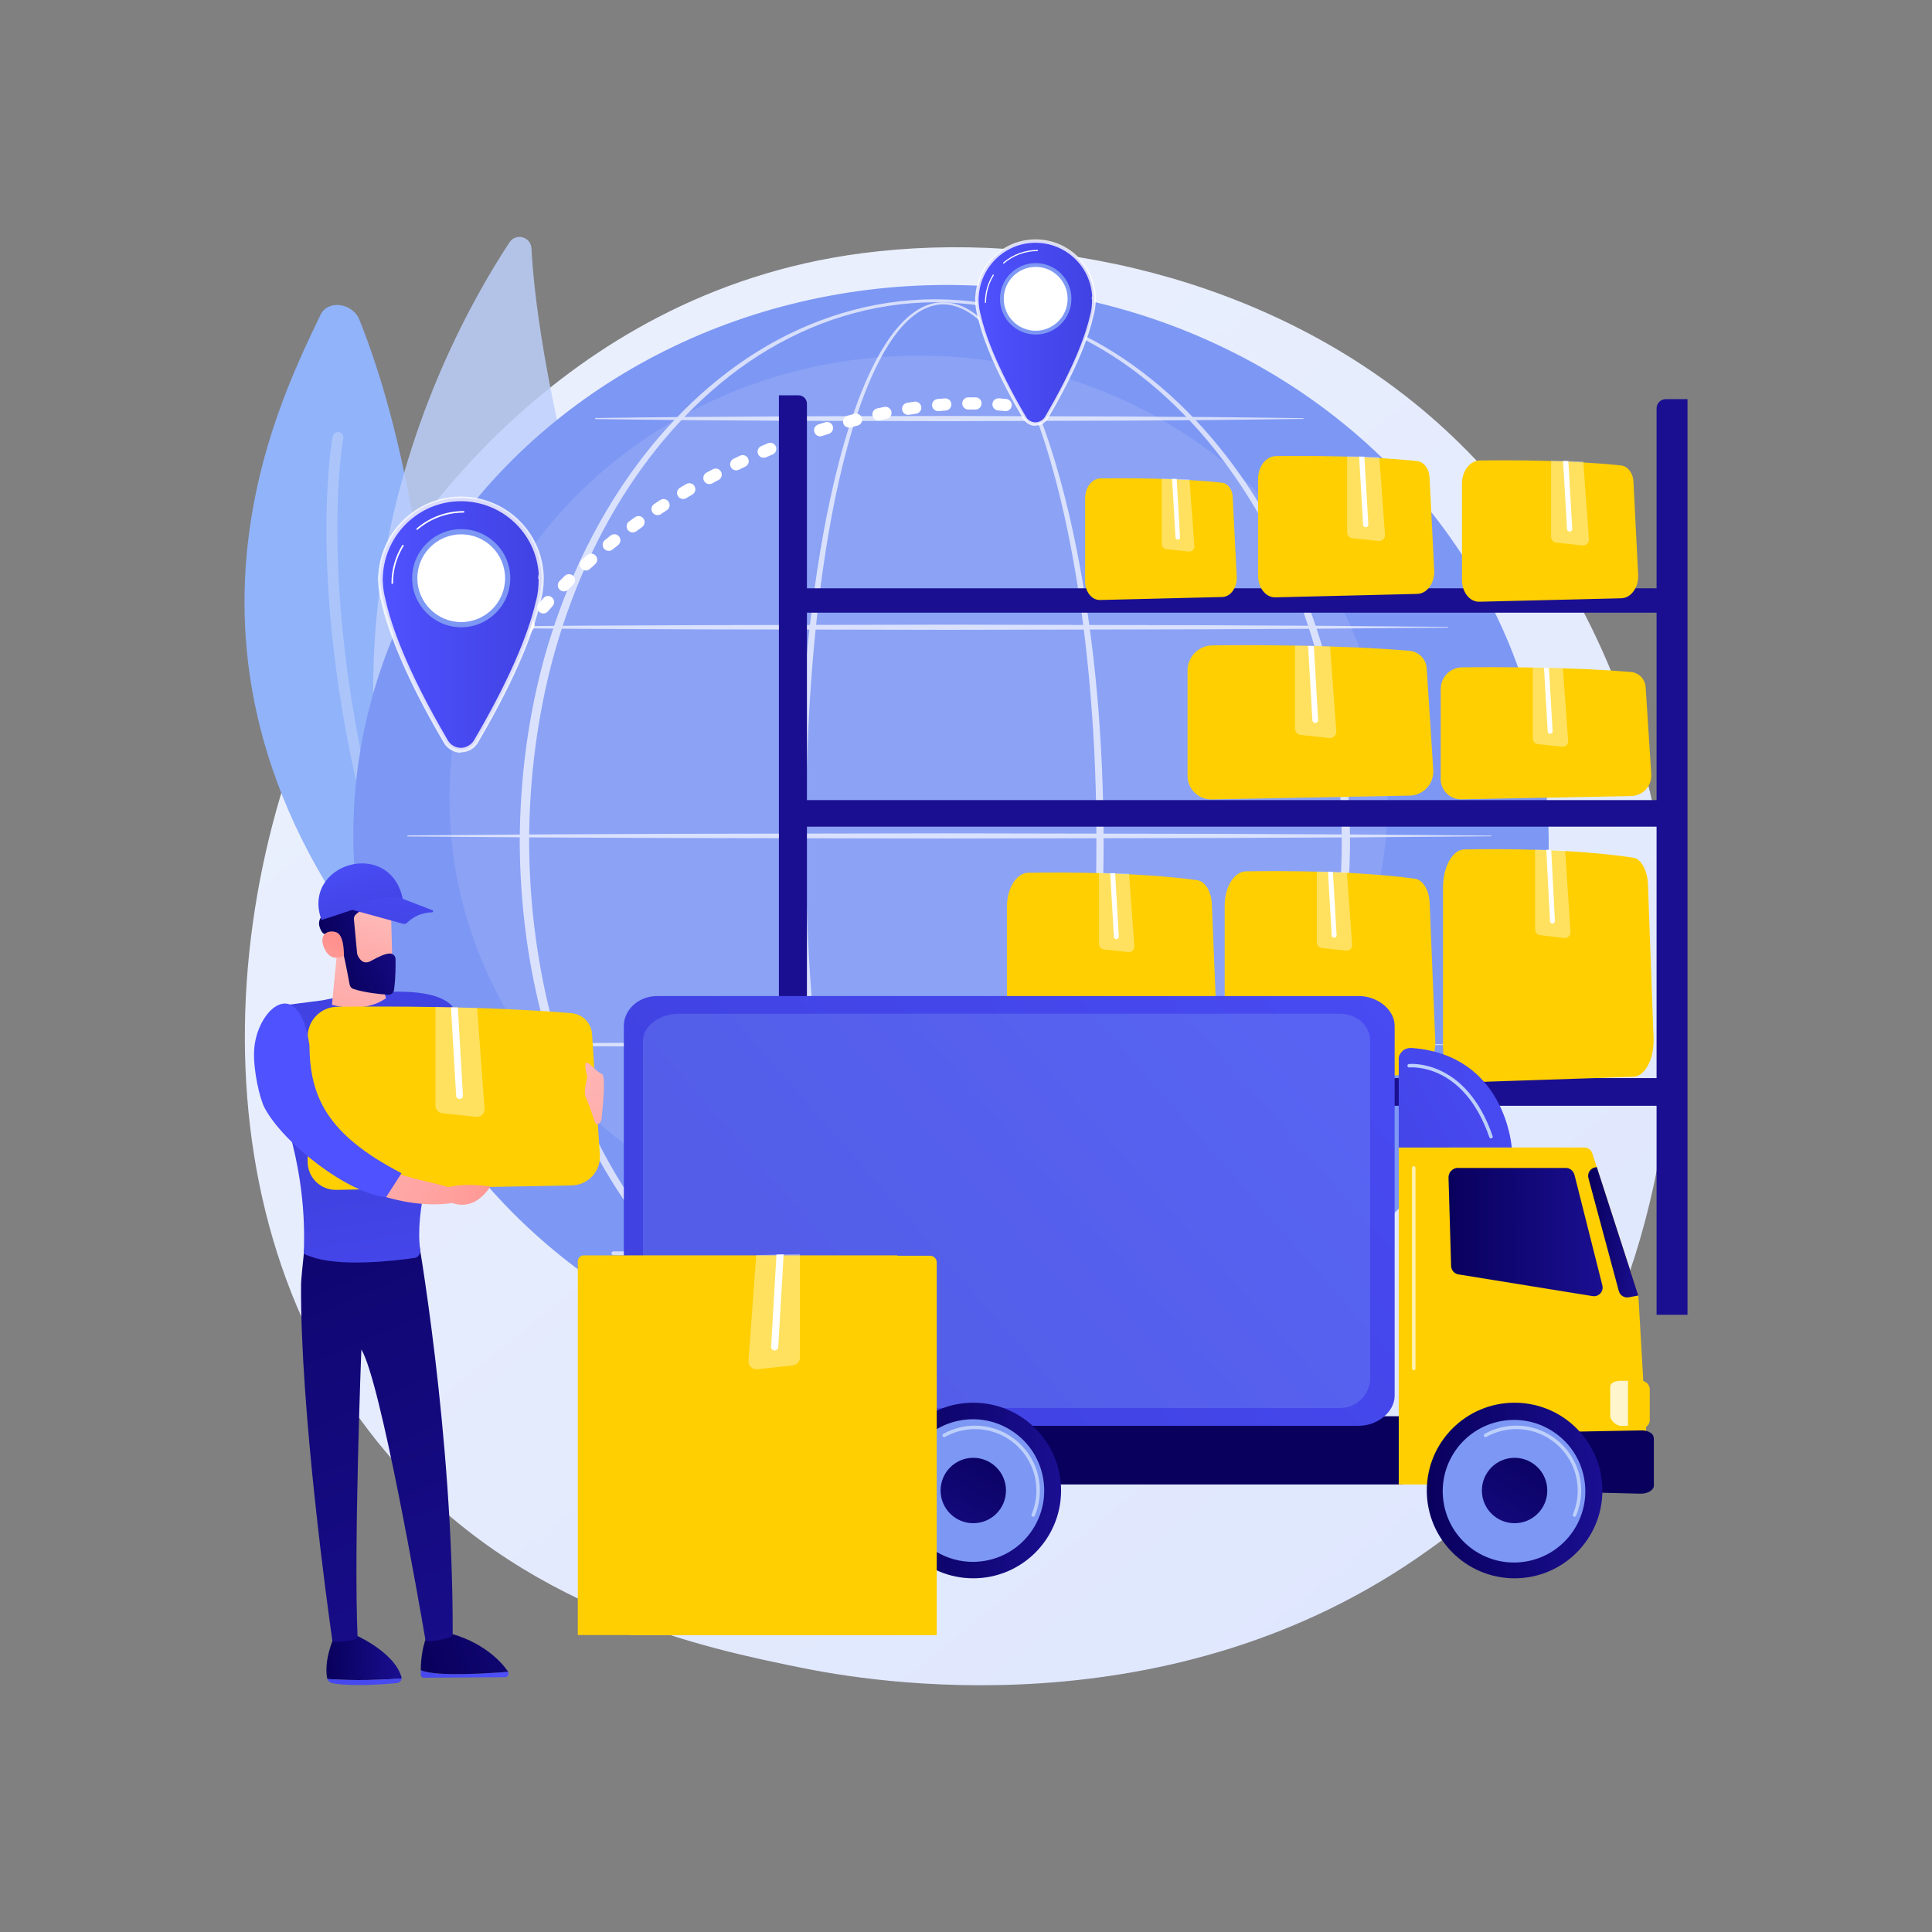 <?xml version="1.0" encoding="utf-8"?>
<!-- Generator: Adobe Illustrator 27.5.0, SVG Export Plug-In . SVG Version: 6.00 Build 0)  -->
<svg version="1.1" xmlns="http://www.w3.org/2000/svg" xmlns:xlink="http://www.w3.org/1999/xlink" x="0px" y="0px"
	 viewBox="0 0 3710 3710" style="enable-background:new 0 0 3710 3710;" xml:space="preserve">

<rect x="0" y="0" width="3710" height="3710" fill="#808080" stroke="none"/>

<g id="Illustration">
	<g>
		<linearGradient id="SVGID_1_" gradientUnits="userSpaceOnUse" x1="3572.488" y1="4049.601" x2="1117.06" y2="1000.112">
			<stop  offset="0" style="stop-color:#DAE3FE"/>
			<stop  offset="1" style="stop-color:#E9EFFD"/>
		</linearGradient>
		<path style="fill:url(#SVGID_1_);" d="M2895.892,2847.748c-56.34,59.417-109.649,97.734-151.767,128.007
			c-495.091,355.857-1080.914,252.127-1205.419,226.794c-183.854-37.407-539.238-109.715-796.175-412.397
			c-388.724-457.934-328.194-1179.396-26.673-1655.644c55.153-87.114,346.486-570.615,938.62-648.154
			c358.353-46.925,776.077,47.718,1078.582,301.601C3368.043,1320.88,3322.839,2397.482,2895.892,2847.748z"/>
		<g>
			<path style="fill:#91B3FA;" d="M847.951,1934.365c6.676-176.141,20.428-876.605-157.835-1320.495
				c-12.728-31.696-60.284-39.576-74.861-8.895c-84.572,178.008-368.642,729.024,201.254,1341.482
				C827.478,1958.246,847.345,1950.36,847.951,1934.365z"/>
			<path style="opacity:0.24;fill:#FFFFFF;" d="M819.498,1937.281c-1.499-1.112-2.71-2.644-3.437-4.508
				c-133.178-343.05-174.284-622.116-185.312-795.818c-11.984-188.698,7.359-294.584,8.19-299c1.042-5.553,6.389-9.207,11.94-8.163
				c5.553,1.026,9.209,6.387,8.172,11.937c-0.794,4.25-76.617,432.716,176.089,1083.634c2.043,5.272-0.568,11.197-5.836,13.243
				C825.901,1939.928,822.226,1939.305,819.498,1937.281z"/>
		</g>
		<g style="opacity:0.84;">
			<path style="fill:#BDD0FB;" d="M983.108,2158.328c14.41,21.624,46.196,21.517,60.701-0.016
				c80.039-118.814,275.96-475.253,131.891-948.777c-121.66-399.872-149.661-628.23-155.195-732.771
				c-1.17-22.106-29.864-29.896-42.043-11.426C844.089,669.098,460.957,1374.753,983.108,2158.328z"/>
			<path style="opacity:0.24;fill:#FFFFFF;" d="M1015.102,2149.704c-3.525-2.19-5.594-6.337-4.929-10.695
				c0.956-6.234,93.858-629.952-49.135-1189.349c-1.461-5.715,1.989-11.536,7.705-12.997c5.717-1.453,11.539,1.985,12.997,7.705
				c144.094,563.716,50.516,1191.601,49.556,1197.876c-0.898,5.834-6.349,9.836-12.179,8.94
				C1017.645,2150.958,1016.292,2150.443,1015.102,2149.704z"/>
		</g>
		<g>
			
				<ellipse transform="matrix(0.044 -0.999 0.999 0.044 136.915 3364.188)" style="fill:#7D97F4;" cx="1826.017" cy="1610.565" rx="1063.506" ry="1147.95"/>
			<ellipse style="opacity:0.11;fill:#FFFFFF;" cx="1763.887" cy="1533.834" rx="900.785" ry="850.954"/>
			<g style="opacity:0.68;">
				<path style="fill:#FFFFFF;" d="M2119.279,1615.702c-0.276,187.573-13.139,375.529-46.195,560.446
					c-8.369,46.191-18.07,92.161-29.63,137.694c-11.595,45.515-24.981,90.636-41.371,134.75c-16.527,44-35.71,87.367-61.721,127.002
					c-13.108,19.673-27.976,38.523-46.324,54.03c-9.171,7.704-19.243,14.536-30.322,19.542c-11.056,4.973-23.139,8.121-35.402,8.34
					c-12.247,0.358-24.513-2.039-35.787-6.58c-11.318-4.496-21.634-11.021-31.027-18.47c-18.786-15.024-33.981-33.667-47.323-53.184
					c-26.473-39.353-45.916-82.632-62.616-126.563c-16.597-44.039-30.115-89.124-41.811-134.611
					c-11.675-45.503-21.474-91.452-29.912-137.629c-16.84-92.372-28.325-185.633-36.075-279.15
					c-7.695-93.532-11.552-187.363-12.026-281.209c-0.231-46.917,1.05-93.825,2.717-140.705c1.757-46.879,4.339-93.728,7.79-140.513
					c6.94-93.559,17.304-186.91,32.712-279.493c7.731-46.281,16.746-92.366,27.589-138.044
					c10.871-45.662,23.504-90.962,39.175-135.28c7.876-22.139,16.488-44.04,26.309-65.427c9.806-21.382,20.78-42.298,33.678-62.073
					c12.927-19.688,27.787-38.48,46.292-53.523c9.251-7.456,19.443-13.943,30.609-18.338c11.122-4.452,23.189-6.706,35.193-6.25
					c12.011,0.342,23.852,3.336,34.776,8.148c10.94,4.835,20.992,11.409,30.221,18.861c18.459,15,33.737,33.34,47.29,52.598
					c26.946,38.786,47.26,81.56,64.857,125.081c17.468,43.641,31.89,88.413,44.453,133.646
					c12.518,45.255,23.118,91.015,32.291,137.043C2103.992,1240.118,2118.738,1428.096,2119.279,1615.702z M2105.396,1615.702
					c0.172-93.463-3.38-186.95-11.148-280.088c-7.658-93.135-19.259-186.002-36.542-277.841
					c-8.63-45.913-18.682-91.566-30.642-136.714c-12.002-45.125-25.856-89.789-42.723-133.298
					c-16.987-43.385-36.688-86.01-62.829-124.52c-13.14-19.12-27.963-37.278-45.75-52.051c-8.89-7.342-18.542-13.794-28.987-18.546
					c-10.434-4.694-21.672-7.772-33.102-8.072c-11.422-0.362-22.829,1.936-33.395,6.284c-10.603,4.305-20.337,10.639-29.211,17.952
					c-17.754,14.75-32.139,33.304-44.642,52.816c-12.479,19.596-23.103,40.381-32.578,61.653
					c-9.491,21.277-17.795,43.092-25.374,65.151c-15.075,44.162-27.146,89.341-37.465,134.887
					c-10.291,45.564-18.765,91.541-25.96,137.711c-14.337,92.363-23.648,185.482-29.542,278.773
					c-5.954,93.303-8.01,186.818-7.841,280.292c-0.247,93.458,2.875,186.943,9.821,280.148
					c7.001,93.19,17.725,186.145,33.774,278.187c8.042,46.011,17.437,91.787,28.691,137.092
					c11.273,45.288,24.354,90.152,40.455,133.889c16.189,43.621,35.118,86.537,60.702,125.19
					c12.875,19.165,27.526,37.343,45.28,51.754c8.872,7.15,18.528,13.337,28.965,17.573c10.406,4.247,21.571,6.608,32.758,6.23
					c11.183-0.288,22.202-3.241,32.432-7.934c10.245-4.725,19.695-11.223,28.374-18.633c17.37-14.908,31.708-33.314,44.357-52.645
					c25.136-38.959,43.793-81.971,59.8-125.665c15.884-43.818,28.821-88.719,39.979-134.035
					c11.127-45.335,20.409-91.133,28.372-137.156c15.941-92.06,26.532-185.026,33.574-278.215
					C2102.138,1802.677,2105.433,1709.183,2105.396,1615.702z"/>
				<path style="fill:#FFFFFF;" d="M2592.468,1615.702c-0.649,120.792-16.174,241.637-48.51,358.122
					c-32.9,116.218-82.496,228.022-149.829,328.401c-33.671,50.135-71.816,97.325-114.439,140.14
					c-42.604,42.802-89.723,81.215-140.87,113.406c-51.194,32.067-106.487,57.738-164.367,75.153
					c-57.846,17.458-118.234,26.564-178.677,26.625c-60.442-0.006-120.847-9.057-178.725-26.467
					c-57.911-17.368-113.249-42.997-164.495-75.032c-51.2-32.158-98.388-70.536-141.062-113.321
					c-42.694-42.796-80.915-89.977-114.661-140.112c-67.469-100.392-117.169-212.245-150.223-328.52
					c-16.27-58.244-28.361-117.639-36.371-177.562c-7.967-59.934-11.971-120.372-12.245-180.833
					c0.313-60.462,4.353-120.895,12.357-180.819c8.048-59.913,20.185-119.291,36.494-177.512
					c33.137-116.228,82.913-228.005,150.426-328.293c33.761-50.088,71.987-97.217,114.676-139.956
					c42.674-42.72,89.829-81.062,141.02-113.118c51.231-31.952,106.556-57.392,164.366-74.753
					c57.773-17.433,118.082-26.526,178.444-26.585c60.363,0.11,120.655,9.253,178.4,26.731
					c57.781,17.408,113.058,42.898,164.236,74.885c51.135,32.093,98.223,70.466,140.826,113.205
					c42.618,42.758,80.769,89.896,114.453,139.985c67.376,100.274,117.052,212.003,150.031,328.174
					C2576.13,1374.085,2591.737,1494.909,2592.468,1615.702z M2576.552,1615.702c-0.175-119.421-15.05-238.97-46.56-354.248
					c-31.684-115.1-79.391-226.22-145.069-326.151c-32.821-49.914-70.098-96.961-111.85-139.728
					c-41.768-42.7-87.903-81.332-138.359-113.442c-50.518-31.93-105.07-57.63-162.272-75.014
					c-57.173-17.396-116.865-26.541-176.667-26.74c-59.802,0.25-119.478,9.445-176.623,26.885
					c-57.172,17.43-111.678,43.181-162.141,75.145c-50.401,32.146-96.467,70.81-138.166,113.528
					c-41.68,42.786-78.883,89.843-111.628,139.757c-65.542,99.918-113.146,210.988-144.674,326.031
					c-15.707,57.587-27.079,116.308-34.785,175.465c-7.724,59.165-11.536,118.828-11.669,178.51
					c0.171,59.681,4.02,119.34,11.781,178.495c7.745,59.147,19.163,117.85,34.908,175.414
					c31.61,114.997,79.293,225.992,144.879,325.805c32.758,49.868,69.965,96.873,111.642,139.602
					c41.698,42.653,87.731,81.282,138.123,113.326c50.448,31.881,104.94,57.442,162.012,74.866
					c57.041,17.464,116.62,26.7,176.342,27.003c59.723-0.248,119.318-9.429,176.39-26.845
					c57.103-17.376,111.639-42.896,162.14-74.745c50.445-32.012,96.547-70.606,138.315-113.241
					c41.747-42.709,79.03-89.705,111.864-139.573c65.722-99.827,113.509-210.871,145.272-325.925
					C2561.338,1854.65,2576.296,1735.122,2576.552,1615.702z"/>
				<path style="fill:#FFFFFF;" d="M866.1,1205.533c-0.578-0.005-1.043-0.477-1.038-1.055c0.005-0.572,0.468-1.033,1.038-1.038
					l239.257-1.933l239.257-1.095l478.513-0.883l478.514,0.972l239.257,1.197l239.257,2.086c0.388,0.004,0.699,0.321,0.696,0.709
					c-0.003,0.383-0.314,0.693-0.696,0.696l-239.257,2.086l-239.257,1.196l-478.514,0.973l-478.513-0.884l-239.257-1.095
					L866.1,1205.533z"/>
				<path style="fill:#FFFFFF;" d="M1142.636,803.735c0.009-0.566,0.468-1.021,1.03-1.03c56.621-0.897,113.244-1.282,169.865-1.933
					l169.865-1.095c56.622-0.467,113.244-0.416,169.866-0.56l169.865-0.323l339.73,0.973l169.865,1.196
					c56.622,0.71,113.244,1.125,169.866,2.087c0.388,0.007,0.697,0.326,0.69,0.714c-0.006,0.379-0.314,0.684-0.69,0.69
					c-56.622,0.961-113.244,1.377-169.866,2.087l-169.865,1.196l-339.73,0.973l-169.865-0.323
					c-56.622-0.144-113.244-0.094-169.866-0.56l-169.865-1.095c-56.621-0.651-113.244-1.036-169.865-1.933
					C1143.089,804.789,1142.628,804.313,1142.636,803.735z"/>
				<path style="fill:#FFFFFF;" d="M782.956,1606.267c-0.578-0.004-1.042-0.477-1.039-1.054c0.004-0.573,0.468-1.034,1.039-1.038
					l260.043-1.927l260.043-1.102l520.085-0.884l520.085,0.973l260.043,1.197l260.042,2.086c0.388,0.003,0.7,0.32,0.697,0.708
					c-0.003,0.384-0.314,0.694-0.697,0.697l-260.042,2.085l-260.043,1.197l-520.085,0.973l-520.085-0.884l-260.043-1.102
					L782.956,1606.267z"/>
				<path style="fill:#FFFFFF;" d="M866.1,2004.908l239.257-1.932l239.257-1.095l478.513-0.884l478.514,0.973l239.257,1.196
					l239.257,2.087c0.388,0.004,0.699,0.321,0.696,0.709c-0.003,0.384-0.314,0.693-0.696,0.696l-239.257,2.087l-239.257,1.197
					l-478.514,0.973l-478.513-0.884l-239.257-1.095l-239.257-1.933c-0.578-0.004-1.043-0.477-1.038-1.055
					C865.067,2005.374,865.531,2004.913,866.1,2004.908z"/>
				<path style="fill:#FFFFFF;" d="M2540.491,2406.69c0,2.026-1.641,3.668-3.668,3.668h-1358.92c-2.028,0-3.668-1.642-3.668-3.668
					c0-2.026,1.64-3.668,3.668-3.668h1358.92C2538.85,2403.022,2540.491,2404.664,2540.491,2406.69z"/>
			</g>
		</g>
		<g>
			<path style="fill:#FFFFFF;" d="M895.809,1425.694c-1.234,0-2.492-0.197-3.726-0.614c-6.111-2.059-9.394-8.681-7.336-14.792
				c1.495-4.445,3.046-8.873,4.648-13.287c2.195-6.06,8.889-9.189,14.954-6.995c6.062,2.199,9.192,8.894,6.994,14.956
				c-1.537,4.244-3.029,8.507-4.472,12.782C905.23,1422.617,900.686,1425.694,895.809,1425.694z M916.904,1371.636
				c-1.586,0-3.199-0.326-4.743-1.013c-5.889-2.622-8.538-9.523-5.915-15.414c1.909-4.285,3.86-8.554,5.857-12.806
				c2.743-5.837,9.701-8.34,15.531-5.603c5.837,2.743,8.345,9.696,5.603,15.531c-1.932,4.109-3.818,8.235-5.661,12.376
				C925.64,1369.055,921.373,1371.636,916.904,1371.636z M942.748,1319.694c-1.906,0-3.841-0.468-5.629-1.453
				c-5.645-3.114-7.697-10.215-4.583-15.86c2.254-4.09,4.55-8.161,6.893-12.217c3.228-5.586,10.372-7.494,15.948-4.274
				c5.583,3.225,7.499,10.365,4.274,15.948c-2.264,3.922-4.489,7.86-6.671,11.816
				C950.852,1317.513,946.862,1319.694,942.748,1319.694z M972.752,1270.081c-2.205,0-4.433-0.624-6.414-1.927
				c-5.385-3.547-6.873-10.787-3.326-16.171c2.567-3.896,5.173-7.771,7.814-11.629c3.638-5.323,10.906-6.678,16.228-3.039
				c5.319,3.643,6.681,10.909,3.036,16.228c-2.563,3.744-5.091,7.505-7.58,11.284
				C980.266,1268.232,976.547,1270.081,972.752,1270.081z M1006.41,1222.849c-2.479,0-4.977-0.785-7.094-2.412
				c-5.117-3.923-6.082-11.253-2.16-16.368c2.834-3.694,5.704-7.37,8.606-11.029c4.01-5.054,11.355-5.894,16.401-1.891
				c5.052,4.008,5.899,11.352,1.893,16.402c-2.824,3.559-5.616,7.137-8.371,10.73
				C1013.384,1221.277,1009.918,1222.849,1006.41,1222.849z M1043.241,1178.037c-2.736,0-5.479-0.954-7.697-2.899
				c-4.847-4.253-5.329-11.629-1.075-16.474c3.068-3.498,6.169-6.977,9.3-10.438c4.332-4.784,11.71-5.148,16.489-0.826
				c4.782,4.326,5.153,11.708,0.827,16.49c-3.052,3.373-6.075,6.764-9.065,10.171
				C1049.714,1176.692,1046.486,1178.037,1043.241,1178.037z M1082.831,1135.631c-2.971,0-5.942-1.127-8.218-3.383
				c-4.58-4.538-4.612-11.93-0.075-16.51c3.274-3.301,6.573-6.585,9.896-9.849c4.603-4.516,11.99-4.45,16.512,0.153
				c4.515,4.601,4.446,11.992-0.153,16.508c-3.251,3.189-6.472,6.397-9.668,9.624
				C1088.841,1134.478,1085.835,1135.631,1082.831,1135.631z M1124.825,1095.598c-3.189,0-6.368-1.3-8.674-3.857
				c-4.316-4.788-3.935-12.17,0.854-16.487c3.449-3.112,6.922-6.205,10.42-9.279c4.831-4.252,12.212-3.783,16.476,1.062
				c4.257,4.842,3.782,12.218-1.062,16.476c-3.42,3.008-6.821,6.036-10.199,9.08
				C1130.409,1094.606,1127.61,1095.598,1124.825,1095.598z M1168.927,1057.892c-3.397,0-6.769-1.476-9.075-4.321
				c-4.059-5.008-3.293-12.36,1.717-16.422c3.609-2.925,7.235-5.831,10.88-8.715c5.052-4.003,12.401-3.147,16.398,1.907
				c4.003,5.055,3.147,12.398-1.909,16.399c-3.573,2.829-7.127,5.676-10.665,8.546
				C1174.109,1057.039,1171.51,1057.892,1168.927,1057.892z M1214.96,1022.423c-3.596,0-7.143-1.655-9.43-4.78
				c-3.808-5.202-2.678-12.507,2.524-16.315c3.759-2.751,7.534-5.481,11.323-8.192c5.248-3.753,12.538-2.536,16.287,2.707
				c3.753,5.244,2.541,12.536-2.703,16.287c-3.723,2.66-7.427,5.34-11.114,8.039
				C1219.768,1021.69,1217.351,1022.423,1214.96,1022.423z M1262.651,989.211c-3.785,0-7.495-1.837-9.743-5.228
				c-3.56-5.376-2.088-12.621,3.287-16.181c3.876-2.567,7.766-5.112,11.671-7.64c5.417-3.498,12.642-1.951,16.144,3.463
				c3.502,5.414,1.954,12.64-3.459,16.142c-3.834,2.48-7.658,4.981-11.463,7.502
				C1267.104,988.582,1264.866,989.211,1262.651,989.211z M1311.776,958.266c-3.967,0-7.837-2.024-10.026-5.678
				c-3.313-5.531-1.515-12.701,4.016-16.013c3.984-2.386,7.98-4.749,11.987-7.091c5.564-3.253,12.717-1.383,15.971,4.187
				c3.254,5.567,1.378,12.717-4.186,15.969c-3.935,2.3-7.86,4.621-11.772,6.964C1315.887,957.73,1313.818,958.266,1311.776,958.266z
				 M1362.18,929.581c-4.15,0-8.17-2.218-10.28-6.127c-3.065-5.673-0.951-12.756,4.72-15.819c4.078-2.204,8.166-4.384,12.264-6.544
				c5.713-3.003,12.769-0.816,15.772,4.888c3.003,5.704,0.818,12.764-4.886,15.771c-4.026,2.12-8.042,4.262-12.049,6.427
				C1365.956,929.13,1364.053,929.581,1362.18,929.581z M1413.735,903.174c-4.335,0-8.498-2.424-10.515-6.586
				c-2.811-5.801-0.388-12.785,5.414-15.596c4.166-2.02,8.336-4.015,12.512-5.987c5.821-2.751,12.788-0.261,15.544,5.568
				c2.753,5.829,0.261,12.789-5.57,15.543c-4.104,1.94-8.209,3.902-12.303,5.886
				C1417.178,902.796,1415.442,903.174,1413.735,903.174z M1466.446,879.025c-4.518,0-8.818-2.638-10.723-7.049
				c-2.557-5.919,0.169-12.79,6.088-15.347c4.27-1.844,8.541-3.661,12.818-5.453c5.961-2.5,12.795,0.309,15.28,6.251
				c2.495,5.946-0.306,12.788-6.251,15.28c-4.199,1.762-8.397,3.547-12.59,5.358C1469.56,878.716,1467.99,879.025,1466.446,879.025z
				 M1520.225,857.214c-4.71,0-9.147-2.871-10.919-7.536c-2.287-6.028,0.746-12.769,6.775-15.057c4.349-1.65,8.7-3.274,13.052-4.871
				c6.046-2.222,12.759,0.883,14.984,6.937c2.222,6.052-0.886,12.761-6.938,14.982c-4.274,1.568-8.547,3.163-12.818,4.784
				C1523,856.968,1521.599,857.214,1520.225,857.214z M1574.942,837.881c-4.912,0-9.486-3.127-11.095-8.052
				c-2-6.129,1.345-12.72,7.472-14.723c4.427-1.446,8.85-2.865,13.267-4.254c6.163-1.945,12.704,1.482,14.642,7.63
				c1.935,6.15-1.482,12.705-7.632,14.64c-4.339,1.366-8.677,2.759-13.026,4.179
				C1577.366,837.694,1576.144,837.881,1574.942,837.881z M1630.52,821.182c-5.13,0-9.834-3.409-11.254-8.596
				c-1.7-6.22,1.961-12.64,8.179-14.342c4.499-1.231,8.994-2.43,13.479-3.599c6.238-1.617,12.616,2.116,14.238,8.355
				c1.625,6.24-2.114,12.616-8.355,14.241c-4.394,1.143-8.792,2.319-13.199,3.524
				C1632.575,821.047,1631.539,821.182,1630.52,821.182z M1686.872,807.335c-5.375,0-10.208-3.731-11.397-9.196
				c-1.371-6.301,2.625-12.52,8.925-13.889c4.567-0.994,9.121-1.953,13.665-2.876c6.3-1.285,12.482,2.793,13.766,9.112
				c1.287,6.319-2.795,12.482-9.114,13.767c-4.44,0.904-8.889,1.84-13.352,2.811
				C1688.527,807.247,1687.693,807.335,1686.872,807.335z M1988.394,798.609c-0.844,0-1.7-0.093-2.557-0.285
				c-4.342-0.971-8.733-1.881-13.163-2.733c-6.332-1.215-10.479-7.334-9.264-13.665c1.215-6.334,7.313-10.486,13.668-9.264
				c4.665,0.894,9.284,1.853,13.854,2.876c6.293,1.407,10.254,7.648,8.847,13.941
				C1998.56,794.913,1993.739,798.609,1988.394,798.609z M1743.902,796.635c-5.651,0-10.616-4.109-11.521-9.867
				c-1-6.37,3.355-12.344,9.723-13.342c4.625-0.726,9.231-1.415,13.828-2.067c6.332-0.899,12.29,3.533,13.199,9.92
				c0.902,6.383-3.537,12.292-9.922,13.197c-4.479,0.635-8.974,1.308-13.482,2.015
				C1745.114,796.588,1744.501,796.635,1743.902,796.635z M1801.489,789.482c-5.974,0-11.069-4.56-11.616-10.626
				c-0.577-6.422,4.16-12.098,10.58-12.676c4.674-0.422,9.326-0.801,13.961-1.138c6.362-0.464,12.02,4.363,12.492,10.796
				c0.466,6.43-4.368,12.023-10.798,12.49c-4.498,0.327-9.02,0.697-13.557,1.106
				C1802.193,789.467,1801.841,789.482,1801.489,789.482z M1931.152,789.434c-0.397,0-0.798-0.021-1.205-0.062
				c-4.446-0.456-8.928-0.86-13.447-1.208c-6.43-0.497-11.238-6.111-10.74-12.539c0.495-6.43,6.137-11.218,12.538-10.741
				c4.713,0.365,9.391,0.785,14.03,1.261c6.417,0.658,11.082,6.391,10.424,12.805
				C1942.136,784.959,1937.064,789.434,1931.152,789.434z M1859.438,786.425c-6.375,0-11.583-5.122-11.671-11.516
				c-0.088-6.446,5.068-11.745,11.515-11.831c3.176-0.044,6.336-0.065,9.482-0.065l4.554,0.015
				c6.446,0.042,11.639,5.303,11.596,11.751c-0.042,6.422-5.261,11.598-11.674,11.598c-0.026,0-0.049,0-0.078,0l-4.398-0.015
				c-3.042,0-6.098,0.021-9.163,0.062C1859.545,786.425,1859.49,786.425,1859.438,786.425z"/>
			<g>
				<g>
					<g>
						
							<linearGradient id="SVGID_00000088831161726648714960000001108149881405802131_" gradientUnits="userSpaceOnUse" x1="730.623" y1="1110.809" x2="1039.722" y2="1110.809">
							<stop  offset="0" style="stop-color:#4F52FF"/>
							<stop  offset="1" style="stop-color:#4042E2"/>
						</linearGradient>
						
							<circle style="fill:url(#SVGID_00000088831161726648714960000001108149881405802131_);" cx="885.172" cy="1110.809" r="154.549"/>
						
							<linearGradient id="SVGID_00000109718821556974433650000010209906859971342742_" gradientUnits="userSpaceOnUse" x1="730.341" y1="1271.085" x2="1039.738" y2="1271.085">
							<stop  offset="0" style="stop-color:#4F52FF"/>
							<stop  offset="1" style="stop-color:#4042E2"/>
						</linearGradient>
						<path style="fill:url(#SVGID_00000109718821556974433650000010209906859971342742_);" d="M1039.44,1102.523H885.172H730.623
							c0,0-12.304,85.782,125.629,320.74c6.018,10.251,17.014,16.377,28.901,16.383c11.887,0.005,22.903-6.018,28.92-16.27
							C1051.993,1188.398,1039.44,1102.523,1039.44,1102.523z"/>
					</g>
					<g>
						<path style="opacity:0.8;fill:#FFFFFF;" d="M885.103,1444.661v0.87h0.048c-13.452,0-26.009-7.402-32.768-18.916
							c-80.626-137.341-110.17-224.181-120.753-272.773c-3.018-11.178-4.751-22.136-5.299-33.371
							c-0.934-11.492-0.219-16.334-0.135-16.846l0.406-2.473c6.227-83.019,75.321-147.628,158.57-147.628
							c84.343,0,154.061,65.525,158.774,149.204c0.118,1.095,0.345,3.873,0.256,8.519l0.007,0.57c0,15.18-2.145,30.215-6.374,44.69
							c-10.948,48.55-40.673,134.533-119.926,269.558C911.107,1437.656,899.009,1444.661,885.103,1444.661z M734.841,1109.476
							c-0.037,2.318,0.034,5.627,0.44,10.61l0.01-0.016c0.513,10.643,2.159,20.891,5.03,31.499l0.053,0.178
							c10.425,47.933,39.662,133.686,119.748,270.106c5.156,8.783,14.715,14.23,25,14.235l-0.019,4.477v-4.487
							c9.271,0,19.869-5.502,25.067-14.359c78.744-134.16,108.142-219.421,118.924-267.321l0.08-0.277
							c4.016-13.697,5.157-27.93,5.157-42.303l-0.902-0.632v-0.051c0-4.474,0.758-6.893,0.685-7.528l0.428-0.26
							c-4.387-78.985-69.972-140.857-149.596-140.857c-79.471,0-145.161,62.744-149.692,142.422l-0.128,4.563H734.841z"/>
					</g>
					
						<ellipse transform="matrix(0.707 -0.707 0.707 0.707 -525.701 951.466)" style="fill:#FFFFFF;" cx="885.671" cy="1110.31" rx="89.24" ry="89.24"/>
					<g>
						<g>
							<path style="fill:#7D97F4;" d="M885.671,1204.536c-51.956,0-94.225-42.269-94.225-94.225
								c0-51.956,42.27-94.226,94.225-94.226c51.956,0,94.226,42.269,94.226,94.226
								C979.896,1162.266,937.627,1204.536,885.671,1204.536z M885.671,1026.056c-46.458,0-84.254,37.797-84.254,84.255
								c0,46.458,37.797,84.255,84.254,84.255c46.458,0,84.255-37.797,84.255-84.255
								C969.925,1063.852,932.129,1026.056,885.671,1026.056z"/>
						</g>
					</g>
				</g>
				<g>
					<path style="fill:#FFFFFF;" d="M801.018,1017.398c-0.421,0-0.839-0.177-1.135-0.521c-0.538-0.627-0.466-1.571,0.161-2.109
						c25.07-21.53,57.099-33.387,90.189-33.387c0.826,0,1.496,0.669,1.496,1.496c0,0.826-0.669,1.496-1.496,1.496
						c-32.376,0-63.713,11.601-88.241,32.665C801.709,1017.279,801.363,1017.398,801.018,1017.398z"/>
				</g>
				<g>
					<path style="fill:#FFFFFF;" d="M753.231,1121.372c-0.826,0-1.496-0.67-1.496-1.496c0-25.842,7.164-51.052,20.718-72.903
						c0.436-0.703,1.358-0.918,2.06-0.483c0.702,0.436,0.918,1.358,0.483,2.059c-13.26,21.378-20.27,46.042-20.27,71.327
						C754.727,1120.702,754.057,1121.372,753.231,1121.372z"/>
				</g>
			</g>
			<g>
				<g>
					<g>
						
							<linearGradient id="SVGID_00000116224070623358496590000000142085038316129966_" gradientUnits="userSpaceOnUse" x1="1875.979" y1="574.17" x2="2100.982" y2="574.17">
							<stop  offset="0" style="stop-color:#4F52FF"/>
							<stop  offset="1" style="stop-color:#4042E2"/>
						</linearGradient>
						
							<circle style="fill:url(#SVGID_00000116224070623358496590000000142085038316129966_);" cx="1988.481" cy="574.17" r="112.501"/>
						
							<linearGradient id="SVGID_00000133496429840703421650000012584950100410536600_" gradientUnits="userSpaceOnUse" x1="1875.774" y1="690.84" x2="2100.993" y2="690.84">
							<stop  offset="0" style="stop-color:#4F52FF"/>
							<stop  offset="1" style="stop-color:#4042E2"/>
						</linearGradient>
						<path style="fill:url(#SVGID_00000133496429840703421650000012584950100410536600_);" d="M2100.777,568.138h-112.296h-112.501
							c0,0-8.956,62.443,91.449,233.477c4.381,7.462,12.385,11.921,21.038,11.925c8.653,0.004,16.672-4.381,21.052-11.843
							C2109.915,630.649,2100.777,568.138,2100.777,568.138z"/>
					</g>
					<g>
						<path style="opacity:0.8;fill:#FFFFFF;" d="M1988.43,817.191v0.633h0.035c-9.792,0-18.933-5.388-23.853-13.769
							c-58.69-99.975-80.196-163.188-87.9-198.56c-2.197-8.137-3.458-16.114-3.857-24.292c-0.68-8.366-0.16-11.89-0.098-12.262
							l0.296-1.8c4.533-60.432,54.828-107.463,115.428-107.463c61.396,0,112.146,47.698,115.577,108.61
							c0.086,0.797,0.251,2.819,0.186,6.201l0.005,0.415c0,11.05-1.561,21.995-4.64,32.531
							c-7.969,35.341-29.607,97.931-87.298,196.219C2007.359,812.092,1998.553,817.191,1988.43,817.191z M1879.05,573.2
							c-0.027,1.687,0.025,4.096,0.32,7.723l0.007-0.012c0.374,7.747,1.571,15.207,3.661,22.929l0.039,0.129
							c7.588,34.892,28.871,97.314,87.168,196.618c3.753,6.393,10.711,10.359,18.198,10.362l-0.014,3.259v-3.266
							c6.748,0,14.463-4.005,18.247-10.452c57.32-97.659,78.72-159.723,86.569-194.591l0.058-0.202
							c2.923-9.97,3.754-20.331,3.754-30.793l-0.656-0.46v-0.037c0-3.257,0.552-5.017,0.499-5.48l0.311-0.189
							c-3.194-57.496-50.935-102.534-108.895-102.534c-57.85,0-105.667,45.673-108.965,103.673l-0.093,3.322H1879.05z"/>
					</g>
					
						<ellipse transform="matrix(0.957 -0.29 0.29 0.957 -80.943 600.955)" style="fill:#FFFFFF;" cx="1988.844" cy="573.807" rx="64.96" ry="64.96"/>
					<g>
						<g>
							<path style="fill:#7D97F4;" d="M1988.844,642.396c-37.82,0-68.589-30.769-68.589-68.59c0-37.82,30.769-68.59,68.589-68.59
								c37.82,0,68.59,30.769,68.59,68.59C2057.433,611.627,2026.664,642.396,1988.844,642.396z M1988.844,512.476
								c-33.818,0-61.331,27.513-61.331,61.331c0,33.818,27.513,61.331,61.331,61.331c33.818,0,61.332-27.513,61.332-61.331
								C2050.175,539.989,2022.662,512.476,1988.844,512.476z"/>
						</g>
					</g>
				</g>
				<g>
					<path style="fill:#FFFFFF;" d="M1927.222,506.173c-0.306,0-0.611-0.129-0.827-0.38c-0.391-0.456-0.339-1.143,0.117-1.535
						c18.249-15.673,41.564-24.304,65.651-24.304c0.601,0,1.089,0.487,1.089,1.089c0,0.602-0.487,1.089-1.089,1.089
						c-23.567,0-46.379,8.445-64.233,23.778C1927.725,506.086,1927.473,506.173,1927.222,506.173z"/>
				</g>
				<g>
					<path style="fill:#FFFFFF;" d="M1892.437,581.859c-0.601,0-1.089-0.487-1.089-1.089c0-18.811,5.215-37.162,15.081-53.069
						c0.318-0.511,0.989-0.668,1.499-0.351c0.511,0.317,0.668,0.988,0.351,1.499c-9.653,15.561-14.755,33.515-14.755,51.921
						C1893.525,581.372,1893.038,581.859,1892.437,581.859z"/>
				</g>
			</g>
		</g>
		<g>
			<g>
				
					<linearGradient id="SVGID_00000181789325923318376280000015363374368108419248_" gradientUnits="userSpaceOnUse" x1="10431.147" y1="-6615.131" x2="10065.923" y2="-6129.833" gradientTransform="matrix(-1 0 0 1 6228.273 0)">
					<stop  offset="0" style="stop-color:#09005D"/>
					<stop  offset="1" style="stop-color:#1A0F91"/>
				</linearGradient>
				<polygon style="fill:url(#SVGID_00000181789325923318376280000015363374368108419248_);" points="1510.269,2123.433 
					3196.853,2123.433 3196.853,2070.249 1510.269,2070.249 				"/>
				
					<linearGradient id="SVGID_00000017484537425550585350000001087207527770564273_" gradientUnits="userSpaceOnUse" x1="10164.557" y1="-6815.762" x2="9799.332" y2="-6330.463" gradientTransform="matrix(-1 0 0 1 6228.273 0)">
					<stop  offset="0" style="stop-color:#09005D"/>
					<stop  offset="1" style="stop-color:#1A0F91"/>
				</linearGradient>
				<polygon style="fill:url(#SVGID_00000017484537425550585350000001087207527770564273_);" points="1510.269,1587.433 
					3226.899,1587.433 3226.899,1536.439 1510.269,1536.439 				"/>
				
					<linearGradient id="SVGID_00000003816222689220154200000000366237487649660859_" gradientUnits="userSpaceOnUse" x1="9973.548" y1="-6959.513" x2="9608.323" y2="-6474.215" gradientTransform="matrix(-1 0 0 1 6228.273 0)">
					<stop  offset="0" style="stop-color:#09005D"/>
					<stop  offset="1" style="stop-color:#1A0F91"/>
				</linearGradient>
				<polygon style="fill:url(#SVGID_00000003816222689220154200000000366237487649660859_);" points="1510.269,1176.518 
					3209.943,1176.518 3209.943,1129.709 1510.269,1129.709 				"/>
				
					<linearGradient id="SVGID_00000040541069109856270940000002943350011525979532_" gradientUnits="userSpaceOnUse" x1="3704.198" y1="-5533.727" x2="3334.823" y2="-5042.914" gradientTransform="matrix(1 0 0 1 3174.058 0)">
					<stop  offset="0" style="stop-color:#09005D"/>
					<stop  offset="1" style="stop-color:#1A0F91"/>
				</linearGradient>
				<path style="fill:url(#SVGID_00000040541069109856270940000002943350011525979532_);" d="M1495.741,2406.152h53.798V775.249
					c0-8.908-7.221-16.129-16.129-16.129h-37.669V2406.152z"/>
				
					<linearGradient id="SVGID_00000035529666145503904440000006585246928160212659_" gradientUnits="userSpaceOnUse" x1="9750.291" y1="-7300.718" x2="9380.775" y2="-6809.718" gradientTransform="matrix(-1 0 0 1 6228.273 0)">
					<stop  offset="0" style="stop-color:#09005D"/>
					<stop  offset="1" style="stop-color:#1A0F91"/>
				</linearGradient>
				<path style="fill:url(#SVGID_00000035529666145503904440000006585246928160212659_);" d="M3181.099,2524.819h59.396V766.423
					h-41.589c-9.835,0-17.807,7.972-17.807,17.807V2524.819z"/>
			</g>
			<g>
				<g>
					
						<linearGradient id="SVGID_00000119836620252602988990000005060123316239941051_" gradientUnits="userSpaceOnUse" x1="2300.148" y1="1585.399" x2="2660.369" y2="1250.193">
						<stop  offset="0" style="stop-color:#FFCF01"/>
						<stop  offset="1" style="stop-color:#FFCF01"/>
					</linearGradient>
					<path style="fill:url(#SVGID_00000119836620252602988990000005060123316239941051_);" d="M2326.645,1535.067
						c-25.403,0.483-46.255-19.977-46.255-45.385v-201.972c0-26.536,21.326-48.128,47.86-48.417
						c79.637-0.867,243.884-0.91,378.273,10.415c18.339,1.545,32.603,16.576,33.268,34.968l12.56,195.266
						c0.933,25.828-19.487,47.406-45.327,47.897L2326.645,1535.067z"/>
					<path style="opacity:0.37;fill:#FFFFFF;" d="M2497.788,1411.267l54.671,5.898c7.65,0.826,14.178-5.483,13.614-13.157
						l-11.952-162.629c-22.918-0.727-45.523-1.257-67.336-1.629v159.263C2486.785,1405.308,2491.529,1410.592,2497.788,1411.267z"/>
					<path style="fill:#FFFFFF;" d="M2520.195,1383.08c0.168,2.925,2.592,5.181,5.485,5.181c0.108,0,0.215-0.004,0.323-0.011
						c3.032-0.175,5.349-2.775,5.17-5.807l-8.243-141.937c-3.697-0.091-7.363-0.174-11.029-0.255L2520.195,1383.08z"/>
				</g>
				<g>
					
						<linearGradient id="SVGID_00000031189045172295930170000010959667018927937425_" gradientUnits="userSpaceOnUse" x1="2760.117" y1="1592.886" x2="3150.356" y2="1242.672">
						<stop  offset="0" style="stop-color:#FFCF01"/>
						<stop  offset="1" style="stop-color:#FFCF01"/>
					</linearGradient>
					<path style="fill:url(#SVGID_00000031189045172295930170000010959667018927937425_);" d="M2806.223,1534.906
						c-21.764,0.414-39.63-17.116-39.63-38.884v-173.044c0-22.735,18.271-41.235,41.005-41.482
						c68.23-0.743,208.952-0.78,324.094,8.923c15.712,1.324,27.934,14.202,28.503,29.959l10.761,167.299
						c0.8,22.129-16.695,40.616-38.835,41.037L2806.223,1534.906z"/>
					<path style="opacity:0.37;fill:#FFFFFF;" d="M2952.854,1428.837l46.84,5.053c6.554,0.708,12.147-4.698,11.664-11.273
						l-10.24-139.336c-19.635-0.623-39.003-1.077-57.692-1.396v136.452C2943.427,1423.732,2947.491,1428.259,2952.854,1428.837z"/>
					<path style="fill:#FFFFFF;" d="M2972.052,1404.687c0.144,2.506,2.221,4.439,4.699,4.439c0.092,0,0.184-0.003,0.276-0.009
						c2.598-0.15,4.583-2.377,4.429-4.975l-7.063-121.608c-3.167-0.078-6.308-0.149-9.449-0.219L2972.052,1404.687z"/>
				</g>
				<g>
					
						<linearGradient id="SVGID_00000041272324890746809150000009846012959616359310_" gradientUnits="userSpaceOnUse" x1="2046.447" y1="1260.105" x2="2336.625" y2="899.885">
						<stop  offset="0" style="stop-color:#FFCF01"/>
						<stop  offset="1" style="stop-color:#FFCF01"/>
					</linearGradient>
					<path style="fill:url(#SVGID_00000041272324890746809150000009846012959616359310_);" d="M2112.251,1152.166
						c-15.675,0.381-28.542-15.768-28.542-35.822V956.926c0-20.945,13.159-37.988,29.532-38.216
						c49.139-0.685,150.487-0.719,233.411,8.22c11.316,1.22,20.118,13.083,20.528,27.6l7.75,154.124
						c0.576,20.386-12.024,37.418-27.969,37.805L2112.251,1152.166z"/>
					<path style="opacity:0.37;fill:#FFFFFF;" d="M2239.637,1054.45l43.152,4.655c6.038,0.652,11.19-4.328,10.746-10.385
						l-9.434-128.364c-18.089-0.574-35.932-0.992-53.149-1.286v125.707C2230.953,1049.747,2234.697,1053.917,2239.637,1054.45z"/>
					<path style="fill:#FFFFFF;" d="M2257.324,1032.202c0.133,2.309,2.046,4.089,4.329,4.089c0.085,0,0.17-0.003,0.255-0.009
						c2.393-0.138,4.222-2.19,4.08-4.584l-6.506-112.032c-2.918-0.072-5.812-0.137-8.705-0.201L2257.324,1032.202z"/>
				</g>
				<g>
					
						<linearGradient id="SVGID_00000160892850823402400590000014500867663434808764_" gradientUnits="userSpaceOnUse" x1="2393.741" y1="1180.197" x2="2733.951" y2="875.008">
						<stop  offset="0" style="stop-color:#FFCF01"/>
						<stop  offset="1" style="stop-color:#FFCF01"/>
					</linearGradient>
					<path style="fill:url(#SVGID_00000160892850823402400590000014500867663434808764_);" d="M2448.973,1147.083
						c-18.212,0.443-33.161-18.32-33.161-41.62V920.245c0-24.335,15.289-44.136,34.312-44.401
						c57.092-0.795,174.843-0.835,271.188,9.551c13.147,1.417,23.374,15.201,23.85,32.067l9.005,179.069
						c0.669,23.685-13.97,43.474-32.495,43.924L2448.973,1147.083z"/>
					<path style="opacity:0.37;fill:#FFFFFF;" d="M2596.976,1033.553l50.136,5.408c7.015,0.758,13.001-5.028,12.485-12.066
						l-10.96-149.139c-21.017-0.666-41.747-1.152-61.75-1.494v146.052C2586.885,1028.088,2591.236,1032.934,2596.976,1033.553z"/>
					<path style="fill:#FFFFFF;" d="M2617.525,1007.704c0.154,2.683,2.377,4.751,5.03,4.751c0.099,0,0.197-0.003,0.296-0.01
						c2.781-0.161,4.905-2.545,4.741-5.325l-7.56-130.164c-3.39-0.084-6.752-0.159-10.114-0.234L2617.525,1007.704z"/>
				</g>
				<g>
					
						<linearGradient id="SVGID_00000058566333123226362730000008140473520966102461_" gradientUnits="userSpaceOnUse" x1="2796.786" y1="1205.481" x2="3111.979" y2="875.28">
						<stop  offset="0" style="stop-color:#FFCF01"/>
						<stop  offset="1" style="stop-color:#FFCF01"/>
					</linearGradient>
					<path style="fill:url(#SVGID_00000058566333123226362730000008140473520966102461_);" d="M2840.588,1155.5
						c-18.211,0.443-33.161-18.32-33.161-41.62V928.662c0-24.335,15.289-44.136,34.312-44.401
						c57.093-0.795,174.843-0.835,271.188,9.551c13.147,1.417,23.374,15.201,23.85,32.067l9.005,179.069
						c0.669,23.686-13.97,43.474-32.495,43.924L2840.588,1155.5z"/>
					<path style="opacity:0.37;fill:#FFFFFF;" d="M2988.591,1041.97l50.136,5.408c7.015,0.758,13.002-5.028,12.485-12.066
						l-10.96-149.139c-21.017-0.666-41.747-1.152-61.75-1.494v146.052C2978.501,1036.505,2982.851,1041.351,2988.591,1041.97z"/>
					<path style="fill:#FFFFFF;" d="M3009.14,1016.121c0.154,2.683,2.377,4.751,5.03,4.751c0.099,0,0.197-0.003,0.296-0.01
						c2.781-0.161,4.905-2.545,4.741-5.325l-7.56-130.164c-3.39-0.084-6.752-0.159-10.114-0.234L3009.14,1016.121z"/>
				</g>
				<g>
					
						<linearGradient id="SVGID_00000031207240006122061080000008174897718121994403_" gradientUnits="userSpaceOnUse" x1="1968.388" y1="2073.462" x2="2263.57" y2="1718.243">
						<stop  offset="0" style="stop-color:#FFCF01"/>
						<stop  offset="1" style="stop-color:#FFCF01"/>
					</linearGradient>
					<path style="fill:url(#SVGID_00000031207240006122061080000008174897718121994403_);" d="M1973.201,2076.373
						c-21.764,0.653-39.63-27.042-39.63-61.432v-273.388c0-35.919,18.271-65.146,41.005-65.537
						c68.23-1.174,208.953-1.232,324.094,14.097c15.712,2.091,27.934,22.437,28.503,47.332l10.761,264.311
						c0.8,34.961-16.696,64.168-38.835,64.833L1973.201,2076.373z"/>
					<path style="opacity:0.37;fill:#FFFFFF;" d="M2119.832,1823.189l46.841,5.053c6.554,0.708,12.147-4.698,11.664-11.273
						l-10.24-139.336c-19.635-0.623-39.003-1.077-57.692-1.396v136.452C2110.404,1818.084,2114.469,1822.611,2119.832,1823.189z"/>
					<path style="fill:#FFFFFF;" d="M2139.03,1799.039c0.144,2.506,2.221,4.439,4.699,4.439c0.092,0,0.184-0.003,0.276-0.009
						c2.598-0.15,4.583-2.377,4.429-4.975l-7.063-121.608c-3.167-0.078-6.308-0.149-9.449-0.219L2139.03,1799.039z"/>
				</g>
				<g>
					
						<linearGradient id="SVGID_00000079467361772147122570000009566946668964175511_" gradientUnits="userSpaceOnUse" x1="2312.385" y1="2087.703" x2="2732.645" y2="1707.468">
						<stop  offset="0" style="stop-color:#FFCF01"/>
						<stop  offset="1" style="stop-color:#FFCF01"/>
					</linearGradient>
					<path style="fill:url(#SVGID_00000079467361772147122570000009566946668964175511_);" d="M2391.413,2073.574
						c-21.764,0.653-39.63-27.042-39.63-61.432v-273.388c0-35.919,18.271-65.146,41.005-65.537
						c68.23-1.174,208.952-1.232,324.094,14.097c15.712,2.091,27.934,22.437,28.503,47.332l10.761,264.311
						c0.8,34.961-16.696,64.168-38.835,64.833L2391.413,2073.574z"/>
					<path style="opacity:0.37;fill:#FFFFFF;" d="M2538.043,1820.391l46.841,5.053c6.554,0.708,12.147-4.698,11.664-11.273
						l-10.24-139.336c-19.635-0.623-39.003-1.077-57.692-1.396v136.452C2528.616,1815.286,2532.681,1819.812,2538.043,1820.391z"/>
					<path style="fill:#FFFFFF;" d="M2557.242,1796.241c0.144,2.506,2.221,4.439,4.699,4.439c0.092,0,0.184-0.003,0.276-0.009
						c2.598-0.15,4.583-2.377,4.429-4.975l-7.063-121.608c-3.167-0.078-6.309-0.149-9.449-0.219L2557.242,1796.241z"/>
				</g>
				<g>
					
						<linearGradient id="SVGID_00000127745430945093243690000016481452846692171924_" gradientUnits="userSpaceOnUse" x1="2752.669" y1="2182.6" x2="3127.899" y2="1617.253">
						<stop  offset="0" style="stop-color:#FFCF01"/>
						<stop  offset="1" style="stop-color:#FFCF01"/>
					</linearGradient>
					<path style="fill:url(#SVGID_00000127745430945093243690000016481452846692171924_);" d="M2810.641,2078.671
						c-21.764,0.73-39.63-30.227-39.63-68.669v-305.593c0-40.151,18.271-72.82,41.005-73.257
						c68.23-1.312,208.953-1.377,324.094,15.758c15.712,2.338,27.934,25.08,28.503,52.908l10.761,295.447
						c0.8,39.079-16.696,71.727-38.835,72.47L2810.641,2078.671z"/>
					<path style="opacity:0.37;fill:#FFFFFF;" d="M2957.271,1795.663l46.84,5.648c6.554,0.791,12.147-5.251,11.664-12.601
						l-10.24-155.75c-19.635-0.696-39.003-1.203-57.692-1.56v152.526C2947.844,1789.956,2951.908,1795.016,2957.271,1795.663z"/>
					<path style="fill:#FFFFFF;" d="M2976.469,1768.668c0.144,2.802,2.221,4.962,4.699,4.962c0.092,0,0.184-0.004,0.276-0.01
						c2.598-0.168,4.583-2.657,4.429-5.561l-7.063-135.933c-3.167-0.087-6.308-0.167-9.449-0.244L2976.469,1768.668z"/>
				</g>
			</g>
		</g>
		<g>
			<g>
				
					<linearGradient id="SVGID_00000070094411429146729140000005725309834481928834_" gradientUnits="userSpaceOnUse" x1="1942.022" y1="2446.983" x2="1788.588" y2="1079.413">
					<stop  offset="0" style="stop-color:#09005D"/>
					<stop  offset="1" style="stop-color:#1A0F91"/>
				</linearGradient>
				
					<rect x="1266.059" y="2719.602" style="fill:url(#SVGID_00000070094411429146729140000005725309834481928834_);" width="1427.795" height="130.99"/>
				
					<linearGradient id="SVGID_00000116943845628779173720000004908902083740602016_" gradientUnits="userSpaceOnUse" x1="2672.542" y1="2795.955" x2="2824.226" y2="2777.959" gradientTransform="matrix(1 0 0 1 -1508.477 0)">
					<stop  offset="0" style="stop-color:#CB236D"/>
					<stop  offset="1" style="stop-color:#4C246D"/>
				</linearGradient>
				<path style="fill:url(#SVGID_00000116943845628779173720000004908902083740602016_);" d="M1276.538,2850.593h-19.599
					c-12.326,0-22.317-9.992-22.317-22.317v-108.673h41.917V2850.593z"/>
				
					<linearGradient id="SVGID_00000112605875969733337890000011413075517603573896_" gradientUnits="userSpaceOnUse" x1="4782.916" y1="1152.621" x2="3168.508" y2="2567.921" gradientTransform="matrix(1 0 0 1 -1508.477 0)">
					<stop  offset="0" style="stop-color:#4F52FF"/>
					<stop  offset="1" style="stop-color:#4042E2"/>
				</linearGradient>
				<path style="fill:url(#SVGID_00000112605875969733337890000011413075517603573896_);" d="M2678.135,1970.053
					c0-31.213-32.979-57.352-68.748-57.352H1262.055c-35.77,0-64.111,26.139-64.111,57.352v710.062
					c0,31.213,28.341,57.826,64.111,57.826h1347.332c35.77,0,68.748-26.613,68.748-57.826V1970.053z"/>
				<path style="opacity:0.24;fill:#91B3FA;" d="M2630.979,1998.668c0-28.559-24.612-51.909-58.344-51.909H1301.602
					c-33.732,0-66.98,23.35-66.98,51.909v649.061c0,28.559,33.248,56.155,66.98,56.155h1271.033
					c33.732,0,58.344-27.596,58.344-56.155V1998.668z"/>
				
					<linearGradient id="SVGID_00000180361088148830817080000002581482624424212894_" gradientUnits="userSpaceOnUse" x1="2686.892" y1="2946.416" x2="3107.15" y2="2210.965">
					<stop  offset="0" style="stop-color:#FFCF01"/>
					<stop  offset="1" style="stop-color:#FFCF01"/>
				</linearGradient>
				<path style="fill:url(#SVGID_00000180361088148830817080000002581482624424212894_);" d="M3146.108,2487.422l-88.505-272.99
					c-2.218-6.856-8.614-10.931-15.819-10.931c-61.771,0-342.69,0-355.789,0v647.093h481.074L3146.108,2487.422z"/>
				
					<linearGradient id="SVGID_00000170279041822362304980000015752977869580060583_" gradientUnits="userSpaceOnUse" x1="8475.125" y1="2815.058" x2="9009.881" y2="2828.523" gradientTransform="matrix(1 0 0 1 -5028.477 0)">
					<stop  offset="0" style="stop-color:#09005D"/>
					<stop  offset="1" style="stop-color:#1A0F91"/>
				</linearGradient>
				<path style="fill:url(#SVGID_00000170279041822362304980000015752977869580060583_);" d="M3169.731,2751.433
					c-4.762-3.131-10.554-4.824-17.193-4.697l-370.763,7.143l-1.64,105.348l370.434,9.1c13.578,0,25.33-6.55,25.33-15.73v-89.244
					C3175.899,2758.863,3174.493,2754.563,3169.731,2751.433z"/>
				<g>
					
						<linearGradient id="SVGID_00000008859848961963169060000014282035952038714788_" gradientUnits="userSpaceOnUse" x1="2781.554" y1="2365.95" x2="3077.526" y2="2365.95">
						<stop  offset="0" style="stop-color:#09005D"/>
						<stop  offset="1" style="stop-color:#1A0F91"/>
					</linearGradient>
					<path style="fill:url(#SVGID_00000008859848961963169060000014282035952038714788_);" d="M3077.018,2468.453l-53.497-212.211
						c-1.868-7.377-8.506-13.444-16.116-13.444h-209.227c-4.494,0-8.797,2.719-11.928,5.943c-3.131,3.225-4.822,8.029-4.689,12.521
						l5.017,169.902c0.235,7.969,6.095,14.761,13.965,16.033l257.707,41.69c5.526,0.893,11.13-1.027,14.911-5.155
						C3076.942,2479.604,3078.392,2473.879,3077.018,2468.453z"/>
					
						<linearGradient id="SVGID_00000158707910387032830000000018293711943877687719_" gradientUnits="userSpaceOnUse" x1="3049.692" y1="2366.312" x2="3146.108" y2="2366.312">
						<stop  offset="0" style="stop-color:#09005D"/>
						<stop  offset="1" style="stop-color:#1A0F91"/>
					</linearGradient>
					<path style="fill:url(#SVGID_00000158707910387032830000000018293711943877687719_);" d="M3066.329,2241.145l-2.729,0.452
						c-4.63,0.767-8.72,3.456-11.261,7.402c-2.54,3.946-3.294,8.783-2.076,13.315l58.314,216.854
						c2.255,8.385,10.583,13.623,19.117,12.022l18.415-3.453L3066.329,2241.145z"/>
				</g>
				
					<linearGradient id="SVGID_00000015351994309310069860000009500888488661430178_" gradientUnits="userSpaceOnUse" x1="2785.548" y1="2521.807" x2="2882.481" y2="2521.807">
					<stop  offset="0" style="stop-color:#FFCF01"/>
					<stop  offset="1" style="stop-color:#FFCF01"/>
				</linearGradient>
				<path style="fill:url(#SVGID_00000015351994309310069860000009500888488661430178_);" d="M2882.48,2525.735
					c0,8.682-7.038,15.72-15.72,15.72h-65.492c-8.682,0-15.72-7.038-15.72-15.72v-7.857c0-8.682,7.038-15.72,15.72-15.72h65.492
					c8.682,0,15.72,7.038,15.72,15.72V2525.735z"/>
				
					<linearGradient id="SVGID_00000044173710185691057720000017233564046987859093_" gradientUnits="userSpaceOnUse" x1="8177.07" y1="1929.517" x2="7573.877" y2="2240.843" gradientTransform="matrix(1 0 0 1 -5028.477 0)">
					<stop  offset="0" style="stop-color:#4F52FF"/>
					<stop  offset="1" style="stop-color:#4042E2"/>
				</linearGradient>
				<path style="fill:url(#SVGID_00000044173710185691057720000017233564046987859093_);" d="M2710.794,2012.419
					c-5.581-0.407-12.665,1.322-16.765,5.13c-4.1,3.808-8.035,8.947-8.035,14.543V2203.5h216.971
					C2902.966,2203.5,2891.306,2025.589,2710.794,2012.419z"/>
				<g>
					<g>
						
							<linearGradient id="SVGID_00000144310979746987710070000006708803234282938247_" gradientUnits="userSpaceOnUse" x1="7768.322" y1="2862.206" x2="8105.512" y2="2862.206" gradientTransform="matrix(1 0 0 1 -5028.477 0)">
							<stop  offset="0" style="stop-color:#09005D"/>
							<stop  offset="1" style="stop-color:#1A0F91"/>
						</linearGradient>
						
							<circle style="fill:url(#SVGID_00000144310979746987710070000006708803234282938247_);" cx="2908.439" cy="2862.206" r="168.595"/>
						
							<ellipse transform="matrix(0.984 -0.178 0.178 0.984 -464.019 564.867)" style="fill:#7D97F4;" cx="2908.439" cy="2862.206" rx="136.917" ry="136.917"/>
						<path style="fill:#BDD0FB;" d="M3023.444,2912.73c-0.437,0-0.876-0.086-1.3-0.265c-1.697-0.718-2.489-2.674-1.772-4.372
							c6.147-14.528,9.264-29.966,9.264-45.886c0-65.004-52.884-117.888-117.888-117.888c-20.166,0-40.066,5.178-57.545,14.974
							c-1.619,0.9-3.645,0.324-4.541-1.28c-0.902-1.607-0.329-3.64,1.277-4.541c18.476-10.352,39.502-15.824,60.809-15.824
							c68.682,0,124.559,55.877,124.559,124.559c0,16.818-3.293,33.131-9.792,48.486
							C3025.978,2911.965,3024.743,2912.728,3023.444,2912.73z"/>
					</g>
					
						<linearGradient id="SVGID_00000181070623712582129710000008933141344260858501_" gradientUnits="userSpaceOnUse" x1="7998.795" y1="2760.82" x2="7827.413" y2="3041.624" gradientTransform="matrix(1 0 0 1 -5028.477 0)">
						<stop  offset="0" style="stop-color:#09005D"/>
						<stop  offset="1" style="stop-color:#1A0F91"/>
					</linearGradient>
					
						<circle style="fill:url(#SVGID_00000181070623712582129710000008933141344260858501_);" cx="2908.439" cy="2862.206" r="62.791"/>
				</g>
				<g>
					<g>
						
							<linearGradient id="SVGID_00000005986008458567943250000009856704700268299706_" gradientUnits="userSpaceOnUse" x1="6728.872" y1="2862.206" x2="7066.06" y2="2862.206" gradientTransform="matrix(1 0 0 1 -5028.477 0)">
							<stop  offset="0" style="stop-color:#09005D"/>
							<stop  offset="1" style="stop-color:#1A0F91"/>
						</linearGradient>
						
							<circle style="fill:url(#SVGID_00000005986008458567943250000009856704700268299706_);" cx="1868.989" cy="2862.206" r="168.594"/>
						
							<ellipse transform="matrix(0.987 -0.16 0.16 0.987 -434.342 336.338)" style="fill:#7D97F4;" cx="1868.988" cy="2862.206" rx="136.917" ry="136.917"/>
						<path style="fill:#BDD0FB;" d="M1983.993,2912.73c-0.433,0-0.876-0.086-1.3-0.265c-1.697-0.717-2.489-2.674-1.772-4.372
							c6.147-14.536,9.264-29.974,9.264-45.886c0-65.004-52.883-117.888-117.888-117.888c-20.166,0-40.066,5.178-57.548,14.974
							c-1.616,0.9-3.645,0.324-4.541-1.28c-0.902-1.607-0.329-3.64,1.277-4.541c18.479-10.352,39.505-15.824,60.812-15.824
							c68.682,0,124.559,55.877,124.559,124.559c0,16.81-3.293,33.123-9.792,48.486
							C1986.527,2911.965,1985.293,2912.728,1983.993,2912.73z"/>
					</g>
					
						<linearGradient id="SVGID_00000047044054473048855360000016142426169784008615_" gradientUnits="userSpaceOnUse" x1="6959.345" y1="2760.82" x2="6787.962" y2="3041.624" gradientTransform="matrix(1 0 0 1 -5028.477 0)">
						<stop  offset="0" style="stop-color:#09005D"/>
						<stop  offset="1" style="stop-color:#1A0F91"/>
					</linearGradient>
					
						<circle style="fill:url(#SVGID_00000047044054473048855360000016142426169784008615_);" cx="1868.989" cy="2862.206" r="62.791"/>
				</g>
				<g>
					<g>
						
							<linearGradient id="SVGID_00000036940350193219219310000011737075231740602010_" gradientUnits="userSpaceOnUse" x1="6343.193" y1="2862.206" x2="6680.382" y2="2862.206" gradientTransform="matrix(1 0 0 1 -5028.477 0)">
							<stop  offset="0" style="stop-color:#09005D"/>
							<stop  offset="1" style="stop-color:#1A0F91"/>
						</linearGradient>
						
							<circle style="fill:url(#SVGID_00000036940350193219219310000011737075231740602010_);" cx="1483.31" cy="2862.206" r="168.594"/>
						
							<linearGradient id="SVGID_00000147909254278814347640000017223501616753398164_" gradientUnits="userSpaceOnUse" x1="3387.204" y1="2592.166" x2="2725.919" y2="3043.775" gradientTransform="matrix(1 0 0 1 -1508.477 0)">
							<stop  offset="0" style="stop-color:#FFCF01"/>
							<stop  offset="1" style="stop-color:#FFCF01"/>
						</linearGradient>
						
							<circle style="fill:url(#SVGID_00000147909254278814347640000017223501616753398164_);" cx="1483.31" cy="2862.206" r="136.917"/>
						<path style="fill:#FFFFFF;" d="M1598.314,2912.73c-0.436,0-0.876-0.086-1.3-0.265c-1.697-0.718-2.489-2.674-1.772-4.372
							c6.147-14.528,9.264-29.966,9.264-45.886c0-65.004-52.883-117.888-117.888-117.888c-20.166,0-40.066,5.178-57.545,14.974
							c-1.619,0.9-3.645,0.324-4.541-1.28c-0.902-1.607-0.329-3.64,1.277-4.541c18.476-10.352,39.502-15.824,60.809-15.824
							c68.682,0,124.559,55.877,124.559,124.559c0,16.818-3.293,33.131-9.792,48.486
							C1600.848,2911.965,1599.614,2912.728,1598.314,2912.73z"/>
					</g>
					
						<linearGradient id="SVGID_00000055697853621372536110000018423829545707096219_" gradientUnits="userSpaceOnUse" x1="6573.667" y1="2760.82" x2="6402.284" y2="3041.624" gradientTransform="matrix(1 0 0 1 -5028.477 0)">
						<stop  offset="0" style="stop-color:#09005D"/>
						<stop  offset="1" style="stop-color:#1A0F91"/>
					</linearGradient>
					
						<circle style="fill:url(#SVGID_00000055697853621372536110000018423829545707096219_);" cx="1483.31" cy="2862.206" r="62.791"/>
				</g>
				<g>
					
						<linearGradient id="SVGID_00000160152093585724355310000000903448400911247007_" gradientUnits="userSpaceOnUse" x1="8135.461" y1="2752.475" x2="8189.282" y2="2623.829" gradientTransform="matrix(1 0 0 1 -5028.477 0)">
						<stop  offset="0" style="stop-color:#FFCF01"/>
						<stop  offset="1" style="stop-color:#FFCF01"/>
					</linearGradient>
					<path style="fill:url(#SVGID_00000160152093585724355310000000903448400911247007_);" d="M3168.04,2726.538
						c0,9.191-7.451,16.643-16.643,16.643h-42.689c-9.191,0-16.642-7.451-16.642-16.643v-58.408c0-9.191,7.451-16.643,16.642-16.643
						h42.689c9.191,0,16.643,7.451,16.643,16.643V2726.538z"/>
					<path style="opacity:0.8;fill:#FFFFFF;" d="M3126.123,2651.487v86.454h-13.677c-9.181,0-20.381-10.33-20.381-19.511v-54.749
						c0-9.181,11.2-12.194,20.381-12.194H3126.123z"/>
				</g>
				<path style="opacity:0.7;fill:#FFFFFF;" d="M2714.814,2631.244c-1.844,0-3.336-1.494-3.336-3.335v-385.111
					c0-1.842,1.492-3.336,3.336-3.336c1.844,0,3.335,1.494,3.335,3.336v385.111
					C2718.15,2629.75,2716.658,2631.244,2714.814,2631.244z"/>
				<path style="fill:#BDD0FB;" d="M2863.142,2186.1c-1.384,0-2.677-0.868-3.153-2.249
					c-49.815-144.342-152.621-134.134-153.663-134.018c-1.827,0.192-3.482-1.093-3.697-2.924c-0.215-1.829,1.088-3.484,2.915-3.702
					c1.065-0.127,109.112-11.163,160.751,138.468c0.599,1.741-0.323,3.64-2.065,4.241
					C2863.868,2186.04,2863.503,2186.1,2863.142,2186.1z"/>
			</g>
		</g>
		<g>
			<g>
				
					<linearGradient id="SVGID_00000137814103348697296960000012935614838082598033_" gradientUnits="userSpaceOnUse" x1="4405.304" y1="3566.754" x2="4550.183" y2="3566.754" gradientTransform="matrix(1 0.009 -0.019 0.789 -3707.501 326.9)">
					<stop  offset="0" style="stop-color:#09005D"/>
					<stop  offset="1" style="stop-color:#1A0F91"/>
				</linearGradient>
				<path style="fill:url(#SVGID_00000137814103348697296960000012935614838082598033_);" d="M771.212,3223.005
					c0.037-0.851-0.013-1.714-0.268-2.584c-15.052-51.177-95.239-83.713-95.239-83.713l-32.136,1.685
					c-19.562,44.802-17.873,72.407-15.213,84.72c0.073,0.345,0.197,0.674,0.305,1.008
					C655.083,3226.232,709.532,3227.958,771.212,3223.005z"/>
				
					<linearGradient id="SVGID_00000179620896251957628310000016280917385929563549_" gradientUnits="userSpaceOnUse" x1="4768.002" y1="3395.841" x2="4240.925" y2="3809.703" gradientTransform="matrix(1 0.009 -0.019 0.789 -3707.501 326.9)">
					<stop  offset="0" style="stop-color:#4F52FF"/>
					<stop  offset="1" style="stop-color:#4042E2"/>
				</linearGradient>
				<path style="fill:url(#SVGID_00000179620896251957628310000016280917385929563549_);" d="M628.661,3224.121
					c1.327,4.115,5.087,7.346,9.982,8.207c37.497,6.597,97.465,2.126,122.655-0.231c5.558-0.52,9.709-4.527,9.915-9.092
					C709.532,3227.958,655.083,3226.232,628.661,3224.121z"/>
			</g>
			<g>
				
					<linearGradient id="SVGID_00000111873657073085249080000009467150252430860725_" gradientUnits="userSpaceOnUse" x1="613.169" y1="3161.185" x2="946.249" y2="3305.161" gradientTransform="matrix(-1 0 0 1 1624.961 0)">
					<stop  offset="0" style="stop-color:#4F52FF"/>
					<stop  offset="1" style="stop-color:#4042E2"/>
				</linearGradient>
				<path style="fill:url(#SVGID_00000111873657073085249080000009467150252430860725_);" d="M858.898,3214.546
					c-28.514-0.799-43.263-4.156-50.887-7.273c-0.018,2.835-0.001,5.721,0.09,8.71c0.099,3.193,2.464,5.744,5.373,5.725
					l156.561-1.011c4.996-0.032,7.916-5.826,5.751-10.408C955.258,3211.985,902.976,3215.779,858.898,3214.546z"/>
				
					<linearGradient id="SVGID_00000134227698440768130000000000691584082389175730_" gradientUnits="userSpaceOnUse" x1="2650.041" y1="3198.03" x2="2999.459" y2="3082.817" gradientTransform="matrix(1 0 0 1 -1829.714 0)">
					<stop  offset="0" style="stop-color:#09005D"/>
					<stop  offset="1" style="stop-color:#1A0F91"/>
				</linearGradient>
				<path style="fill:url(#SVGID_00000134227698440768130000000000691584082389175730_);" d="M975.786,3210.289
					c-0.189-0.399-0.351-0.805-0.619-1.181c-13.827-19.319-49.042-57.79-118.629-74.476l-33.382-1.053
					c0,0-14.865,25.835-15.146,73.693c7.624,3.117,22.373,6.475,50.887,7.273C902.976,3215.779,955.258,3211.985,975.786,3210.289z"
					/>
			</g>
			
				<linearGradient id="SVGID_00000106146515824490098980000014818927366342141607_" gradientUnits="userSpaceOnUse" x1="1314.705" y1="1801.509" x2="634.69" y2="3388.93" gradientTransform="matrix(-1 0 0 1 1624.961 0)">
				<stop  offset="0" style="stop-color:#09005D"/>
				<stop  offset="1" style="stop-color:#1A0F91"/>
			</linearGradient>
			<path style="fill:url(#SVGID_00000106146515824490098980000014818927366342141607_);" d="M800.329,2361.451
				c0,0,70.398,392.795,68.942,777.853c-0.026,7.021-51.199,16.33-52.305,9.844c-11.29-66.206-86.13-497.168-123.044-557.719
				c0,0-14.993,381.448-7.229,553.789c0.193,4.285-47.662,11.094-48.376,6.121c-8.042-56.032-62.154-445.807-60.187-686.065
				c0.111-13.549,12.664-126.423,12.664-126.423C670.32,2352.647,730.916,2376.719,800.329,2361.451z"/>
			
				<linearGradient id="SVGID_00000084511777243379809810000001749549877492591244_" gradientUnits="userSpaceOnUse" x1="922.198" y1="2849.193" x2="832.142" y2="2268.836">
				<stop  offset="0" style="stop-color:#4F52FF"/>
				<stop  offset="1" style="stop-color:#4042E2"/>
			</linearGradient>
			<path style="fill:url(#SVGID_00000084511777243379809810000001749549877492591244_);" d="M544.899,2135.88
				c-46.417-102.341-51.357-174.237,0-204.807c3.064-0.778,6.182-1.389,9.349-1.791c16.357-2.077,38.984-4.948,65.049-8.385
				c0,0,0.076,0,0.227-0.039c3.778-0.831,55.907-11.974,112.532-15.488c54.396-3.399,112.872,0.266,136.481,26.934
				c0,0,16.191,40.303,46.621,80.239c43.717,57.374,65.185,121.311,87.888,108.846c6.202-3.396,10.794-26.224,15.54-36.555
				c16.549,1.973,49.463,6.959,75.121,34.325c-18.959,103.139-81.783,145.774-235.75,19.131
				c-29.238,82.689-61.44,187.163-50.976,262.977c0.869,6.46-4.381,13.386-10.841,14.33c-35.055,5.214-146.346,18.541-200.629-3.219
				c-3.173-1.246-11.951-2.959-11.951-6.397c0.113-25.044,6.424-124.637-34.864-255.338
				C547.193,2145.798,545.916,2140.876,544.899,2135.88z"/>
			
				<linearGradient id="SVGID_00000101061442291761958760000016582540745793575561_" gradientUnits="userSpaceOnUse" x1="2541.843" y1="1794.044" x2="2456.836" y2="2161.393" gradientTransform="matrix(1 0 0 1 -1829.714 0)">
				<stop  offset="0" style="stop-color:#FEBBBA"/>
				<stop  offset="1" style="stop-color:#FF928E"/>
			</linearGradient>
			<path style="fill:url(#SVGID_00000101061442291761958760000016582540745793575561_);" d="M647.895,1822.649l-10.465,106.925
				c0,0,60.151,18.117,103.901-12.752l-30.755-97.178L647.895,1822.649z"/>
			<g>
				
					<linearGradient id="SVGID_00000079474523785746895690000014066717847906946211_" gradientUnits="userSpaceOnUse" x1="1246.873" y1="165.795" x2="1096.071" y2="365.295" gradientTransform="matrix(0.933 -0.359 0.359 0.933 -500.476 2036.382)">
					<stop  offset="0" style="stop-color:#FEBBBA"/>
					<stop  offset="1" style="stop-color:#FF928E"/>
				</linearGradient>
				<path style="fill:url(#SVGID_00000079474523785746895690000014066717847906946211_);" d="M749.997,1731.526
					c0.714,1.855,3.738,133.274,3.738,133.274l-75.075,0.131L657.29,1740.8C657.29,1740.8,738.035,1700.465,749.997,1731.526z"/>
				
					<linearGradient id="SVGID_00000049187867723014369520000018117390421378663834_" gradientUnits="userSpaceOnUse" x1="1131.703" y1="213.705" x2="1298.629" y2="213.705" gradientTransform="matrix(0.933 -0.359 0.359 0.933 -500.476 2036.382)">
					<stop  offset="0" style="stop-color:#09005D"/>
					<stop  offset="1" style="stop-color:#1A0F91"/>
				</linearGradient>
				<path style="fill:url(#SVGID_00000049187867723014369520000018117390421378663834_);" d="M683.02,1756.318
					c-2.439,2.29-3.68,5.557-3.372,8.888l6.044,65.269c0.092,0.991,0.307,1.949,0.67,2.876c1.999,5.106,9.671,20.85,25.649,12.113
					c13.619-7.446,26.238-14.101,36.486-14.422c5.985-0.187,10.922,4.632,11.038,10.619c0.239,12.331,0.214,37.222-2.912,59.335
					c-0.783,5.543-5.746,9.512-11.332,9.16c-14.741-0.932-43.474-3.611-66.549-11.025c-3.791-1.218-6.589-4.409-7.312-8.324
					c-3.181-17.23-12.292-65.485-16.96-78.712c-4.338-12.288-21.196-16.543-29.072-17.88c-2.989-0.508-5.612-2.216-7.275-4.75
					c-4.988-7.603-12.18-24.021,7.597-36.464c4.918-3.093,6.334-9.681,3.343-14.66c-5.36-8.924-9.214-22.69,6.421-34.469
					c15.83-11.924,31.164-6.308,40.554-0.294c4.155,2.662,9.75,2.5,13.42-0.798c1.633-1.467,3.871-2.31,6.914-1.54
					c15.458,3.913,12.786-17.667,20.729-24.403c11.134-9.442,23.178,4.299,27.674,14.433c2.494,5.622,4.258,11.56,6.992,17.069
					c4.285,8.633,10.953,16.069,19.07,21.265c1.245,0.797,2.584,1.606,3.266,2.917c0.969,1.863,0.27,4.247-1.135,5.807
					c-1.404,1.56-3.376,2.47-5.308,3.292c-15.892,6.758-32.364,7.474-48.936,1.948
					C704.313,1738.765,689.741,1750.01,683.02,1756.318z"/>
				
					<linearGradient id="SVGID_00000023961444453995703940000009868239734944822414_" gradientUnits="userSpaceOnUse" x1="1028.75" y1="322.909" x2="1148.119" y2="200.439" gradientTransform="matrix(0.933 -0.359 0.359 0.933 -500.476 2036.382)">
					<stop  offset="0" style="stop-color:#FEBBBA"/>
					<stop  offset="1" style="stop-color:#FF928E"/>
				</linearGradient>
				<path style="fill:url(#SVGID_00000023961444453995703940000009868239734944822414_);" d="M660.356,1835.105
					c0,0,1.336-38.745-14.233-44.682c-15.569-5.936-34.513,3.312-24.021,28.985C635.154,1851.343,660.356,1835.105,660.356,1835.105
					z"/>
			</g>
			<g>
				<g>
					
						<linearGradient id="SVGID_00000093167083090445192010000006365043566147027390_" gradientUnits="userSpaceOnUse" x1="657.813" y1="1596.968" x2="701.175" y2="1770.417">
						<stop  offset="0" style="stop-color:#4F52FF"/>
						<stop  offset="1" style="stop-color:#4042E2"/>
					</linearGradient>
					<path style="fill:url(#SVGID_00000093167083090445192010000006365043566147027390_);" d="M773.964,1728.629
						c-23.195-121.89-196.324-70.986-156.599,37.913C677.316,1748.787,748.693,1716.927,773.964,1728.629z"/>
				</g>
				
					<linearGradient id="SVGID_00000069397938943469976580000009528521328405063552_" gradientUnits="userSpaceOnUse" x1="773.17" y1="1579.094" x2="743.151" y2="1819.254">
					<stop  offset="0" style="stop-color:#4F52FF"/>
					<stop  offset="1" style="stop-color:#4042E2"/>
				</linearGradient>
				<path style="fill:url(#SVGID_00000069397938943469976580000009528521328405063552_);" d="M673.629,1746.325l100.576,27.611
					c2.554,0.701,5.297,0.013,7.205-1.824c13.89-13.367,30.112-19.611,48.179-20.22c2.286-0.077,2.796-3.255,0.661-4.075
					l-59.799-22.971c-0.066-0.026-0.135-0.046-0.204-0.062c-31.161-7.038-63.751,2.975-96.848,19.049
					C672.295,1744.369,672.446,1746,673.629,1746.325z"/>
			</g>
			<g>
				
					<linearGradient id="SVGID_00000077294649504790459370000017879477143498825912_" gradientUnits="userSpaceOnUse" x1="1240.421" y1="1881.791" x2="720.1" y2="2196.985">
					<stop  offset="0" style="stop-color:#FFCF01"/>
					<stop  offset="1" style="stop-color:#FFCF01"/>
				</linearGradient>
				<path style="fill:url(#SVGID_00000077294649504790459370000017879477143498825912_);" d="M645.792,2284.91
					c-30.205,0.574-54.999-23.754-54.999-53.964v-240.152c0-31.552,25.357-57.226,56.908-57.569
					c94.691-1.031,289.986-1.082,449.78,12.383c21.805,1.837,38.766,19.71,39.557,41.578l14.935,232.178
					c1.11,30.71-23.17,56.367-53.895,56.951L645.792,2284.91z"/>
				<path style="opacity:0.37;fill:#FFFFFF;" d="M849.287,2137.707l65.006,7.012c9.096,0.982,16.858-6.52,16.188-15.644
					l-14.211-193.372c-27.25-0.864-54.129-1.494-80.065-1.937v189.369C836.204,2130.622,841.845,2136.904,849.287,2137.707z"/>
				<path style="fill:#FFFFFF;" d="M875.931,2104.192c0.2,3.478,3.082,6.16,6.522,6.16c0.128,0,0.256-0.004,0.383-0.013
					c3.606-0.209,6.36-3.299,6.147-6.905l-9.802-168.768c-4.395-0.109-8.755-0.207-13.114-0.303L875.931,2104.192z"/>
			</g>
			<g>
				
					<linearGradient id="SVGID_00000065064981250806960980000015365647745100192443_" gradientUnits="userSpaceOnUse" x1="5046.077" y1="2226.603" x2="4696.849" y2="1889.648" gradientTransform="matrix(-0.254 -0.967 -0.967 0.254 4012.285 6474.613)">
					<stop  offset="0" style="stop-color:#FEBBBA"/>
					<stop  offset="1" style="stop-color:#FF928E"/>
				</linearGradient>
				<path style="fill:url(#SVGID_00000065064981250806960980000015365647745100192443_);" d="M867.641,2309.951
					c11.72-16.331,2.921-27.217,2.921-27.217c-59.152-21.119-143.919-19.451-208.186-100.11
					c-26.107,13.84-5.016,22.061-33.628,63.686C763.347,2332.934,867.641,2309.951,867.641,2309.951z"/>
				
					<linearGradient id="SVGID_00000080188657464843640480000003802728363607472049_" gradientUnits="userSpaceOnUse" x1="843.538" y1="1971.506" x2="1348.848" y2="1621.291">
					<stop  offset="0" style="stop-color:#4F52FF"/>
					<stop  offset="1" style="stop-color:#4042E2"/>
				</linearGradient>
				<path style="fill:url(#SVGID_00000080188657464843640480000003802728363607472049_);" d="M594.181,2006.728
					c0.834,96.988,31.374,170.9,176.873,246.163l-29.723,46.111c-70.836-6.594-195.493-101.148-233.12-171.339
					c-9.279-17.31-22.106-71.796-20.242-110.174C491.804,1938.506,573.154,1866.373,594.181,2006.728z"/>
				
					<linearGradient id="SVGID_00000095314590601287579590000000022594201551082941_" gradientUnits="userSpaceOnUse" x1="997.579" y1="2314.305" x2="634.111" y2="2286.946" gradientTransform="matrix(-1 0 0 1 1624.961 0)">
					<stop  offset="0" style="stop-color:#FEBBBA"/>
					<stop  offset="1" style="stop-color:#FF928E"/>
				</linearGradient>
				<path style="fill:url(#SVGID_00000095314590601287579590000000022594201551082941_);" d="M866.352,2309.501
					c35.528,13.116,59.887-8.2,75.711-31.256c-33.187-3.802-54.051-4.266-81.37,1.231L866.352,2309.501z"/>
			</g>
			
				<linearGradient id="SVGID_00000139982107252334403770000001987485817630754176_" gradientUnits="userSpaceOnUse" x1="3089.519" y1="2181.694" x2="3245.201" y2="2914.837" gradientTransform="matrix(0.994 -0.112 0.112 0.994 -2223.052 117.066)">
				<stop  offset="0" style="stop-color:#FEBBBA"/>
				<stop  offset="1" style="stop-color:#FF928E"/>
			</linearGradient>
			<path style="fill:url(#SVGID_00000139982107252334403770000001987485817630754176_);" d="M1155.892,2062.38
				c-9.029-2.215-29.309-29.652-31.466-19.627c-2.158,10.024,3.958,22.736,3.051,26.997c-0.908,4.263-7.714,28.139-2.304,38.157
				c3.903,7.229,11.564,29.968,15.527,42.067c1.315,4.015,2.386,9.319,6.586,8.847c4.2-0.472,7.452-6.124,7.843-10.332
				C1155.285,2146.802,1164.922,2064.594,1155.892,2062.38z"/>
		</g>
		<g>
			
				<linearGradient id="SVGID_00000083771811570825663750000012840061577597434272_" gradientUnits="userSpaceOnUse" x1="2278.401" y1="2775.249" x2="1698.044" y2="2775.249">
				<stop  offset="0" style="stop-color:#FFCF01"/>
				<stop  offset="1" style="stop-color:#FFCF01"/>
			</linearGradient>
			<path style="fill:url(#SVGID_00000083771811570825663750000012840061577597434272_);" d="M1109.55,3139.773h613.741v-729.05
				h-602.446c-6.238,0-11.295,5.057-11.295,11.295V3139.773z"/>
			
				<linearGradient id="SVGID_00000062883120220950780310000004471761136723677568_" gradientUnits="userSpaceOnUse" x1="-205.43" y1="2302.291" x2="748.008" y2="3684.776" gradientTransform="matrix(-1 0 0 1 1624.961 0)">
				<stop  offset="0" style="stop-color:#FFCF01"/>
				<stop  offset="1" style="stop-color:#FFCF01"/>
			</linearGradient>
			<path style="fill:url(#SVGID_00000062883120220950780310000004471761136723677568_);" d="M1208.908,3140.048h589.923V2424.25
				c0-7.071-5.732-12.803-12.803-12.803h-577.12V3140.048z"/>
			<path style="opacity:0.37;fill:#FFFFFF;" d="M1522.393,2621.961l-68.149,7.352c-9.536,1.03-17.673-6.835-16.97-16.401
				l14.898-202.722c28.568-0.906,56.746-1.566,83.936-2.031v198.525C1536.108,2614.533,1530.195,2621.119,1522.393,2621.961z"/>
			<path style="fill:#FFFFFF;" d="M1494.461,2586.825c-0.21,3.646-3.231,6.458-6.837,6.458c-0.134,0-0.268-0.005-0.402-0.013
				c-3.78-0.219-6.667-3.459-6.444-7.239l10.276-176.928c4.608-0.114,9.178-0.217,13.748-0.318L1494.461,2586.825z"/>
		</g>
	</g>
</g>
</svg>
